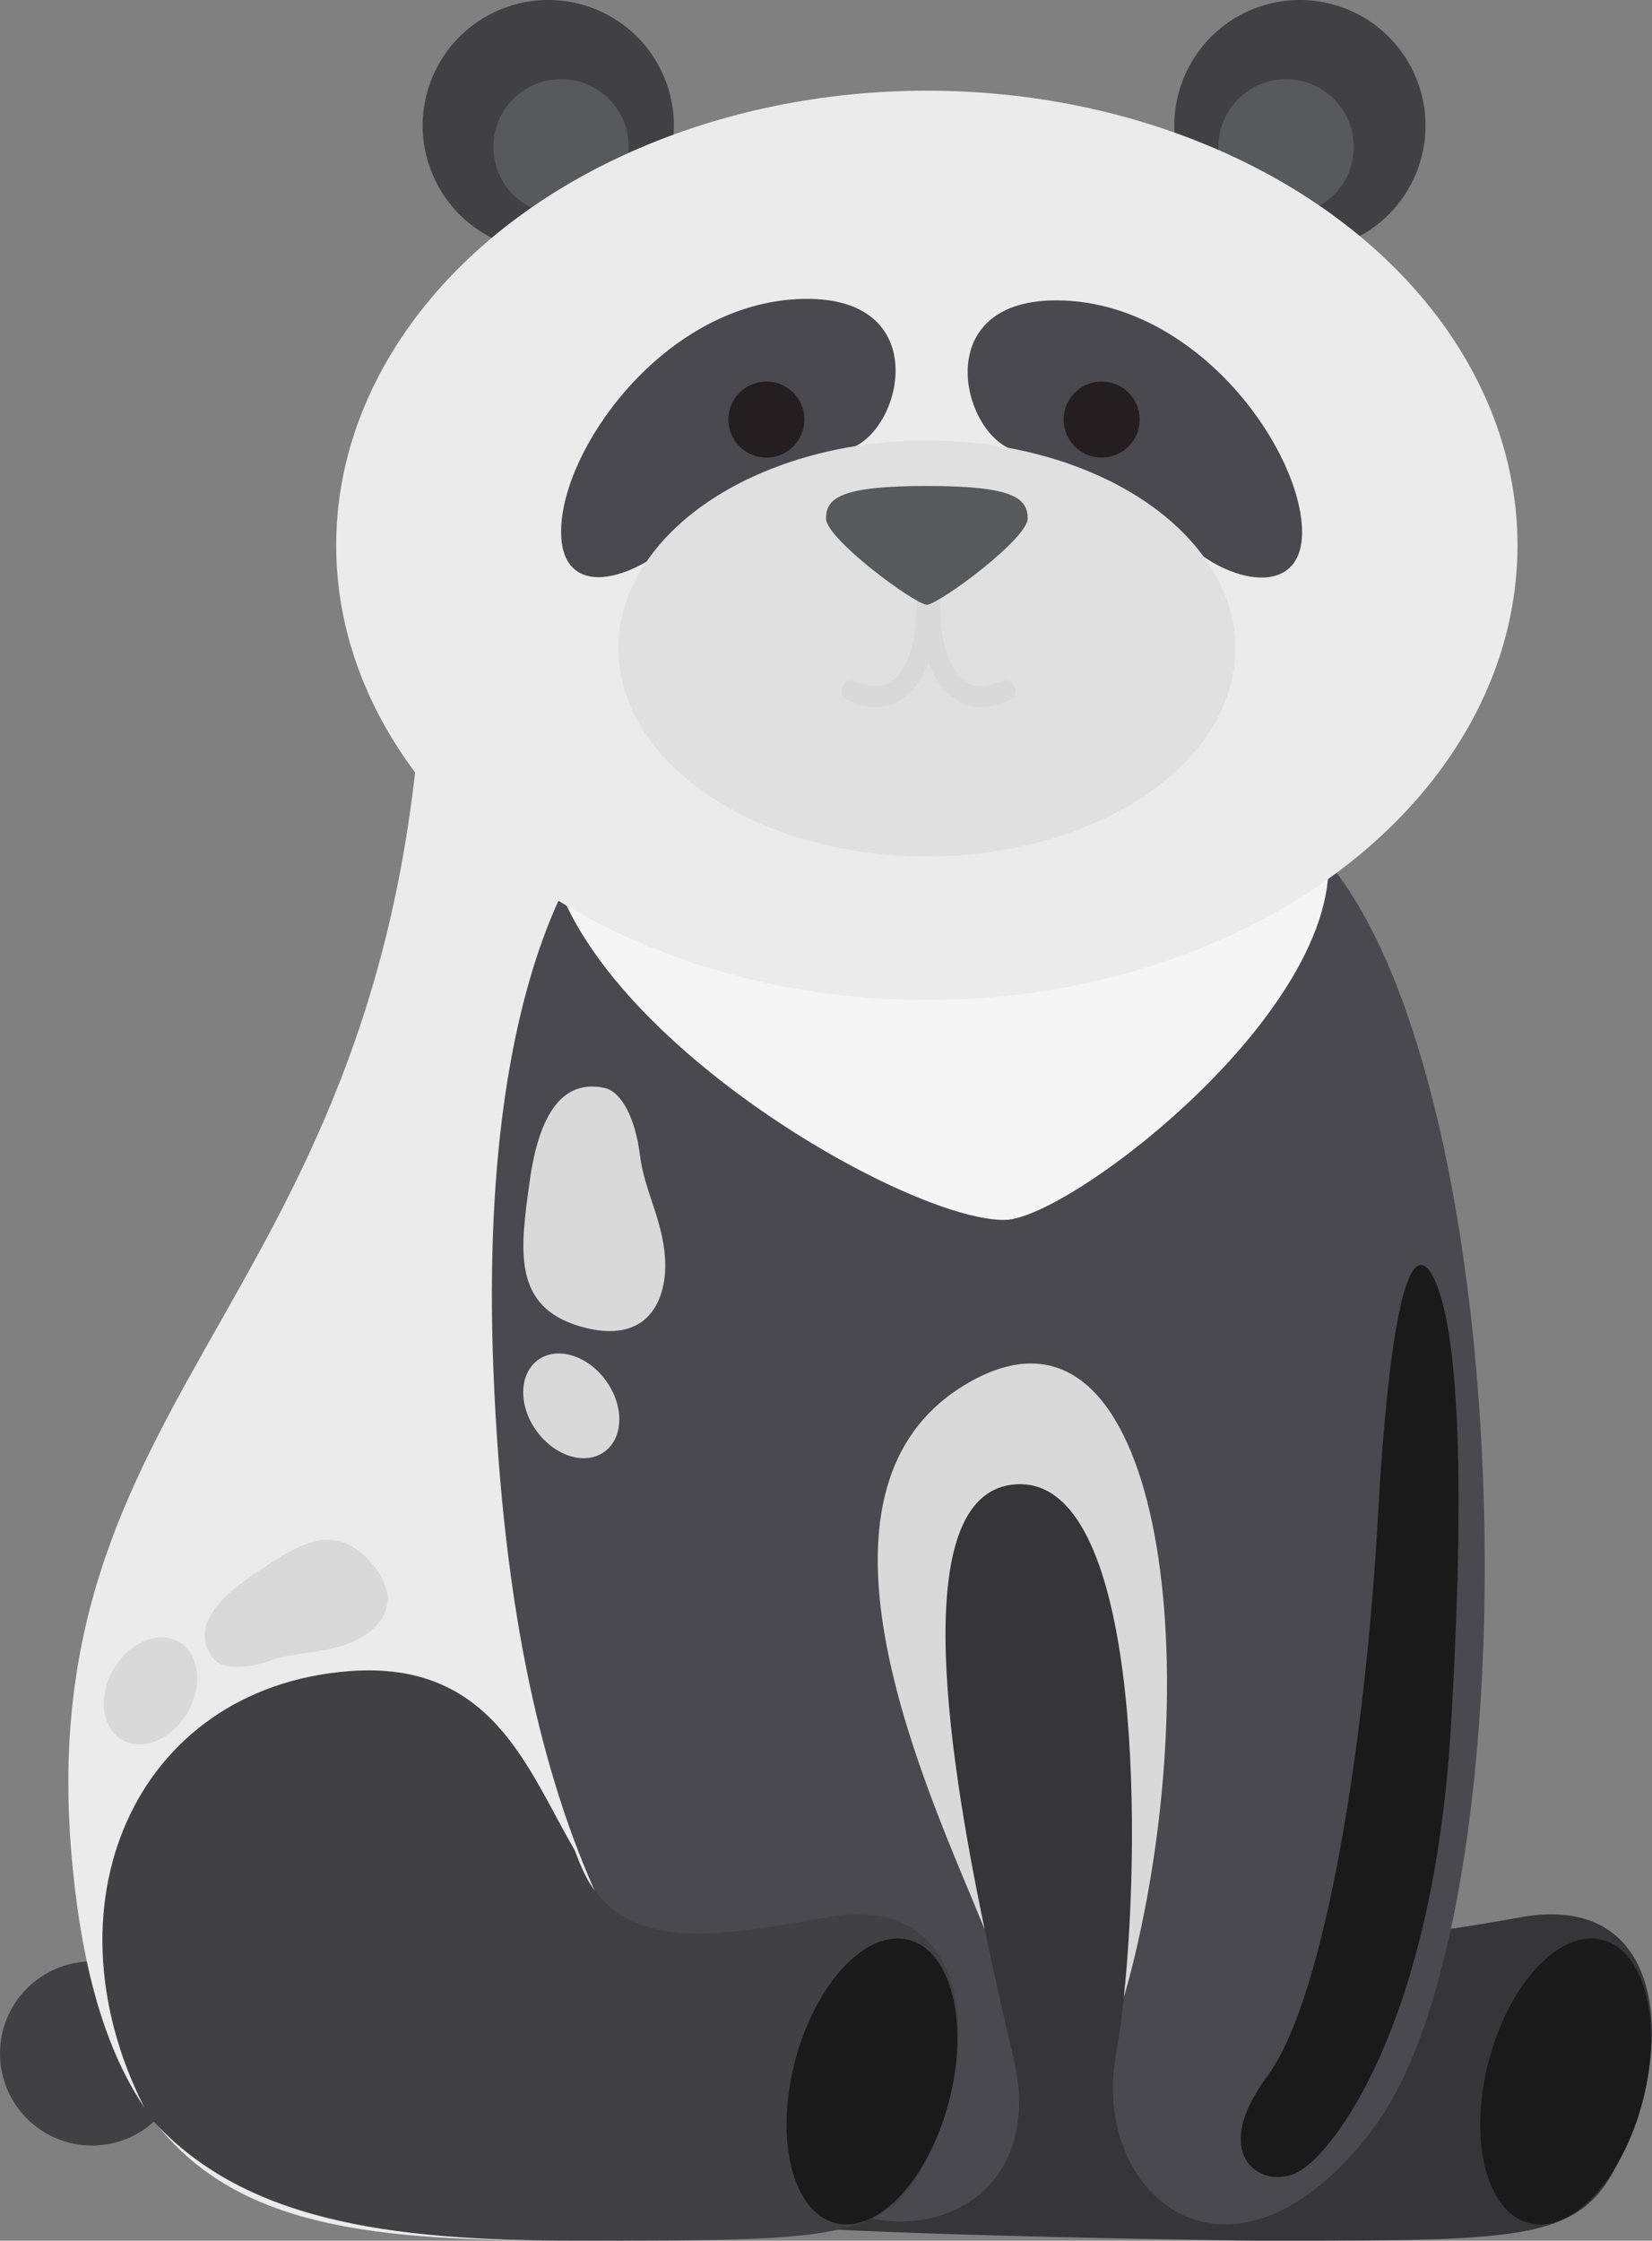 <?xml version="1.0" encoding="UTF-8"?><svg xmlns="http://www.w3.org/2000/svg" viewBox="0 0 527.07 714.61"><rect x="0" y="0" width="527.07" height="714.61" fill="#808080" stroke="none"/><defs><style>.cls-1{fill:#ebebeb;}.cls-2{fill:#f5f5f5;}.cls-3{fill:#e0e0e0;}.cls-4{fill:#231f20;}.cls-5{fill:#414042;}.cls-6{fill:#363538;}.cls-7{fill:#4a494d;}.cls-8{fill:#58595b;}.cls-9{fill:#d9d9d9;mix-blend-mode:multiply;}.cls-10{fill:#1a1a1a;mix-blend-mode:screen;}.cls-11{isolation:isolate;}</style></defs><g class="cls-11"><g id="_이어_1"><g><circle class="cls-5" cx="29.36" cy="654.91" r="29.36"/><path class="cls-6" d="M485.56,611.41c-16.58,2.86-32.86,6.01-46.63,5.05-.95-.05-1.89-.13-2.84-.26h-.02c-11.15-1.3-20.46-5.68-26.64-15.66-1.51-2.44-3.11-5.95-4.73-10.4-.46-.79-.92-1.58-1.37-2.39l2.29-218.12-143.55-166.02-74.12,26.07-63.63,252.32,59.45,186.32,56.55,41.09c35.56,3.05,116.04,4.53,148.1,5.01,4.07,.1,8.2,.15,12.39,.17,.76,0,1.17,.01,1.17,.01h0c1.03,0,2.05,0,3.08,0,93.52,0,102.22,0,116.36-36.87,11.58-30.19,7.83-73.87-35.89-66.34Z"/><path class="cls-1" d="M134.85,217.23c-10.51,197.92-125.06,223.44-112.01,374.6,10.01,115.93,67.42,122.78,160.95,122.78s105.49-6.42,116.36-36.87c10.87-30.45,7.83-73.87-35.89-66.34-31.54,5.44-48.37,16.31-62.51-6.52-14.14-22.84-26.67-158.77,4.87-275.13,31.54-116.36,23.92-117.45,23.92-117.45l-95.7,4.93Z"/><ellipse class="cls-10" cx="499.51" cy="663.81" rx="46.65" ry="25.39" transform="translate(-268.77 979.88) rotate(-75.4)"/><path class="cls-7" d="M394.14,255.65c89.18,16.08,103.02,346.72,43.42,424.01-44.83,58.13-89.66,20.74-81.51-24.26,8.15-45,12-184.28-31.65-182.04-43.65,2.25-13.18,130.77-.96,183.35,12.23,52.58-44.83,67.12-73.36,34.41-41.21-47.24-86.45-97.63-92.66-254.23-5.66-142.95,39.87-178.21,39.87-178.21l66.38-55.08,161.66,5.24s-48.76,43.64-31.19,46.8Z"/><path class="cls-2" d="M423.3,268.79c8.79,50.67-81.48,119.77-102.53,120.26-28.24,.67-119.33-50.24-141.76-104.15-22.42-53.9,244.29-16.12,244.29-16.12Z"/><path class="cls-5" d="M183.78,714.61c93.52,0,102.22,0,116.36-36.87,11.58-30.19,7.83-73.87-35.89-66.34-16.58,2.86-32.86,6.01-46.63,5.05-.95-.05-1.89-.13-2.84-.26h-.02c-11.15-1.3-20.46-5.68-26.64-15.66-1.51-2.44-3.11-5.95-4.73-10.4-15.09-25.78-26.27-60.66-71.97-57.16-68.81,5.28-99.21,75.69-64,141.8,29.38,33.79,77.2,39.84,136.34,39.84Z"/><ellipse class="cls-10" cx="278.21" cy="663.81" rx="46.65" ry="25.39" transform="translate(-434.3 765.72) rotate(-75.4)"/><circle class="cls-5" cx="414.74" cy="40.07" r="40.07" transform="translate(16.23 161.76) rotate(-22.5)"/><circle class="cls-5" cx="174.93" cy="40.07" r="40.07" transform="translate(-2.02 69.99) rotate(-22.5)"/><circle class="cls-8" cx="179.01" cy="46.85" r="21.59"/><circle class="cls-8" cx="410.32" cy="46.85" r="21.59"/><ellipse class="cls-1" cx="295.71" cy="173.93" rx="188.45" ry="145.01"/><path class="cls-7" d="M321.29,142.67c-15.68-8.25-23.4-48.58,18.28-46.82,41.68,1.76,73.39,44.62,75.73,71.04,2.35,26.42-27.43,18.99-40.96,1.62-10.52-13.51-45.88-22.06-53.05-25.84Z"/><path class="cls-7" d="M273.18,142.19c15.68-8.25,23.4-48.58-18.28-46.82-41.68,1.76-73.39,44.62-75.73,71.04-2.35,26.42,23.61,20,40.96,1.62,11.76-12.45,45.88-22.06,53.05-25.84Z"/><circle class="cls-4" cx="351.48" cy="133.81" r="12.13"/><circle class="cls-4" cx="244.51" cy="133.81" r="12.13"/><ellipse class="cls-3" cx="295.71" cy="206.81" rx="98.42" ry="66.34"/><path class="cls-9" d="M323.73,218.94c-.76-1.64-2.7-2.35-4.33-1.6-4.42,2.04-8.17,2.1-11.15,.19-5.19-3.32-8.3-12.54-8.3-24.66,0-1.8-1.46-3.26-3.26-3.26-.17,0-.33,.02-.49,.05-.16-.02-.32-.05-.49-.05-1.8,0-3.26,1.46-3.26,3.26,0,12.12-3.1,21.34-8.3,24.66-2.98,1.91-6.73,1.84-11.15-.19-1.63-.76-3.57-.04-4.33,1.6-.76,1.64-.04,3.57,1.6,4.33,3.43,1.58,6.44,2.18,9.04,2.18,3.59,0,6.37-1.15,8.36-2.42,3.72-2.38,6.61-6.48,8.54-11.89,1.93,5.41,4.82,9.51,8.54,11.89,1.99,1.27,4.77,2.42,8.36,2.42,2.59,0,5.61-.6,9.04-2.18,1.64-.76,2.35-2.69,1.6-4.33Z"/><path class="cls-8" d="M295.71,192.88c-4.11-.29-32.29-21.13-32.18-27.59,.11-6.46,4.59-10.3,32.18-10.3s32.07,3.84,32.18,10.3c.11,6.46-28.07,27.3-32.18,27.59Z"/><path class="cls-9" d="M193.34,440.34c5.85,8.09,5.63,18.23-.49,22.66s-15.82,1.46-21.67-6.63c-5.85-8.09-5.63-18.23,.49-22.66,6.12-4.43,15.82-1.46,21.67,6.63Z"/><path class="cls-9" d="M59.88,546.07c-4.97,8.65-14.31,12.62-20.86,8.86-6.55-3.76-7.83-13.83-2.85-22.48,4.97-8.65,14.31-12.62,20.86-8.86,6.55,3.76,7.83,13.83,2.85,22.48Z"/><path class="cls-9" d="M192.84,346.96c-13.05-2.79-20.78,7.8-23.82,29.61-3.04,21.81-5.76,40.14,16.16,46.47,21.92,6.33,27.73-8.97,27.02-21.49-.71-12.52-6.63-21.75-8.02-33.11-1.39-11.36-5.72-20.28-11.34-21.48Z"/><path class="cls-9" d="M68.12,528.97c-6.37-8.04-1.71-16.96,12.27-26.48s25.67-17.63,37.49-4.7c11.82,12.94,3.27,22.14-5.59,25.92-8.86,3.78-17.23,2.84-25.52,5.75-8.29,2.91-15.9,2.97-18.65-.49Z"/><path class="cls-10" d="M439.59,484.35c-3.8,68.42-16.36,152.39-35.31,177.88-18.95,25.48-1.55,36.52,9.87,30.46s43.14-47.41,48.76-142.01c5.61-94.6,.72-133.21-6.35-144.63-7.07-11.42-13.4,14.12-16.97,78.3Z"/><path class="cls-9" d="M308.73,441.14c-58.88,34.28-11.63,132.06,5.42,174.16-12.48-59.68-24.22-140.16,10.24-141.94,38.74-1.99,40.06,107.49,34.17,163.61,1.17-3.96,2.34-8.37,3.52-13.3,23.52-98.84,6.92-217.62-53.35-182.53Z"/></g></g></g></svg>
